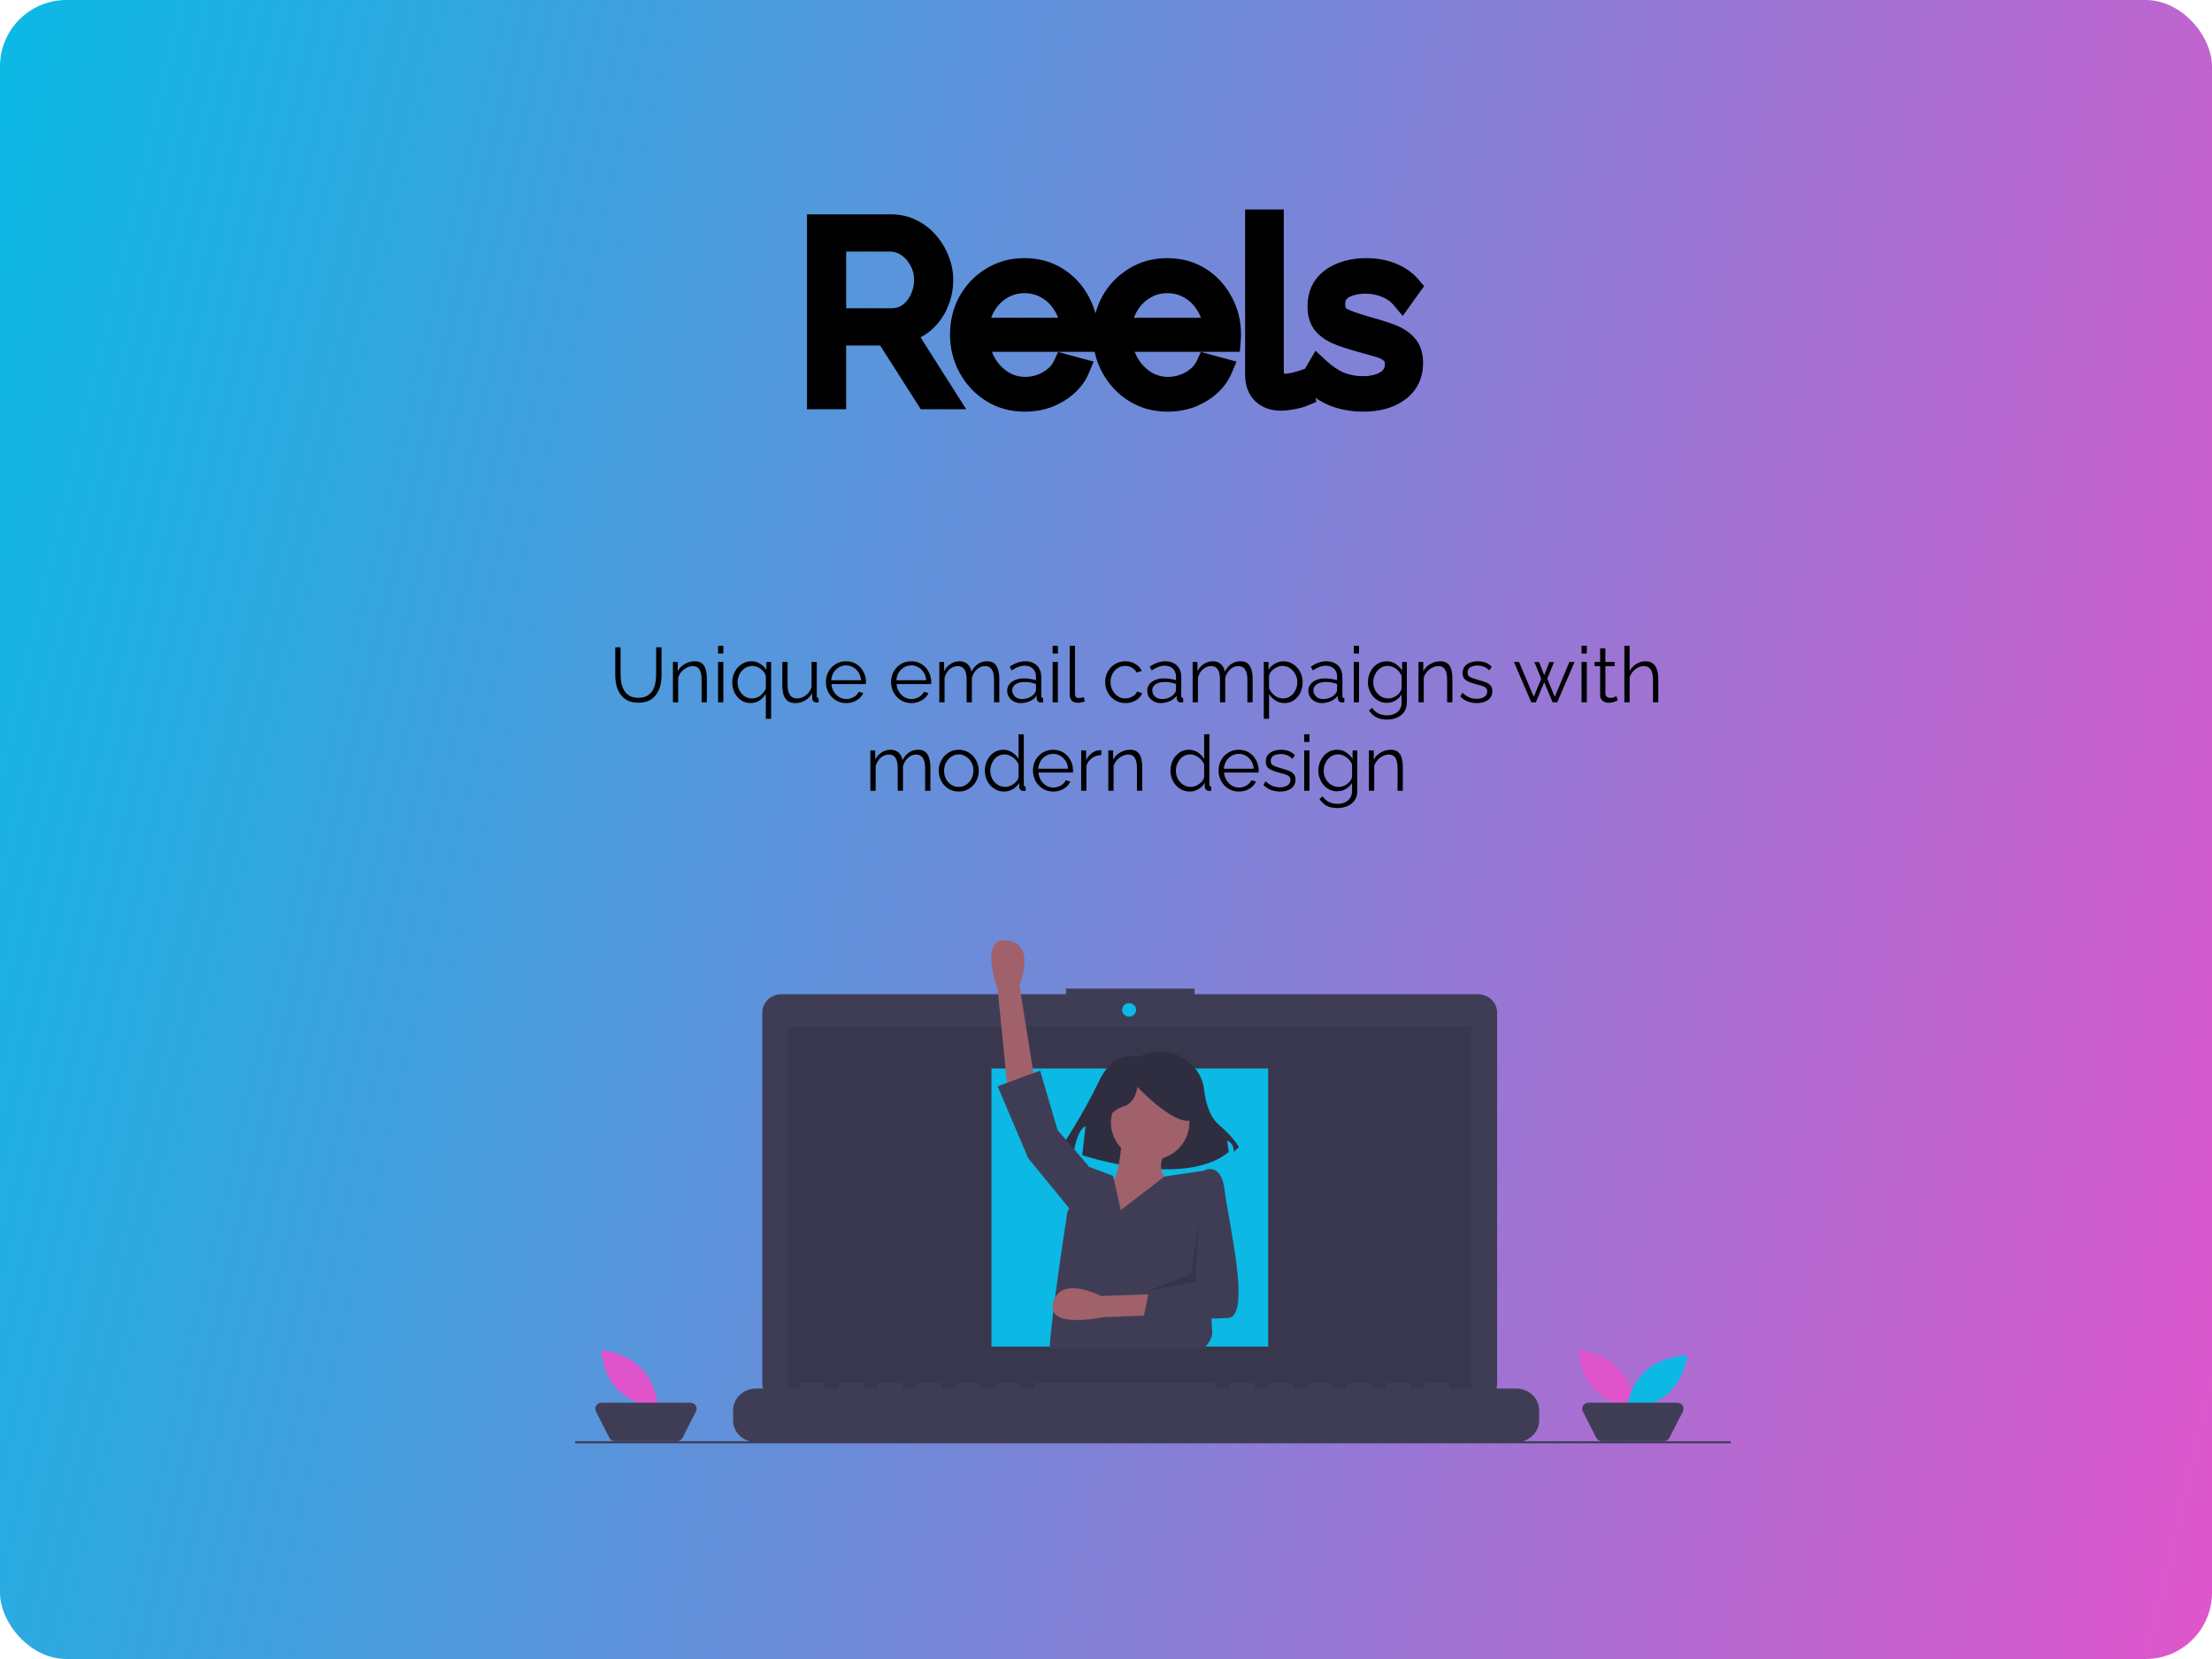 <svg width="400" height="300" viewBox="0 0 400 300" fill="none" xmlns="http://www.w3.org/2000/svg">
<rect width="400" height="300" rx="12" fill="url(#paint0_linear)"/>
<path d="M147.934 72V40.76H161.134C162.483 40.76 163.715 41.039 164.83 41.596C165.974 42.153 166.956 42.916 167.778 43.884C168.599 44.823 169.23 45.879 169.67 47.052C170.139 48.196 170.374 49.369 170.374 50.572C170.374 52.097 170.08 53.52 169.494 54.84C168.936 56.16 168.13 57.275 167.074 58.184C166.018 59.093 164.8 59.68 163.422 59.944L171.078 72H167.602L160.254 60.472H151.014V72H147.934ZM151.014 57.744H161.222C162.454 57.744 163.524 57.407 164.434 56.732C165.343 56.028 166.047 55.133 166.546 54.048C167.044 52.963 167.294 51.804 167.294 50.572C167.294 49.311 167 48.152 166.414 47.096C165.856 46.011 165.094 45.145 164.126 44.5C163.158 43.825 162.102 43.488 160.958 43.488H151.014V57.744ZM185.276 72.44C183.076 72.44 181.111 71.897 179.38 70.812C177.65 69.727 176.286 68.275 175.288 66.456C174.291 64.637 173.792 62.643 173.792 60.472C173.792 58.331 174.276 56.365 175.244 54.576C176.242 52.787 177.606 51.364 179.336 50.308C181.067 49.223 183.032 48.68 185.232 48.68C187.491 48.68 189.471 49.223 191.172 50.308C192.874 51.393 194.194 52.831 195.132 54.62C196.1 56.38 196.584 58.316 196.584 60.428C196.584 60.897 196.57 61.293 196.54 61.616H176.916C177.063 63.259 177.532 64.725 178.324 66.016C179.116 67.277 180.128 68.289 181.36 69.052C182.592 69.785 183.942 70.152 185.408 70.152C186.904 70.152 188.312 69.771 189.632 69.008C190.952 68.245 191.891 67.248 192.448 66.016L195.044 66.72C194.575 67.835 193.842 68.832 192.844 69.712C191.876 70.563 190.747 71.237 189.456 71.736C188.166 72.205 186.772 72.44 185.276 72.44ZM176.828 59.46H193.768C193.651 57.817 193.196 56.365 192.404 55.104C191.612 53.813 190.6 52.816 189.368 52.112C188.136 51.379 186.772 51.012 185.276 51.012C183.78 51.012 182.416 51.379 181.184 52.112C179.952 52.816 178.94 53.813 178.148 55.104C177.386 56.365 176.946 57.817 176.828 59.46ZM211.1 72.44C208.9 72.44 206.935 71.897 205.204 70.812C203.474 69.727 202.11 68.275 201.112 66.456C200.115 64.637 199.616 62.643 199.616 60.472C199.616 58.331 200.1 56.365 201.068 54.576C202.066 52.787 203.43 51.364 205.16 50.308C206.891 49.223 208.856 48.68 211.056 48.68C213.315 48.68 215.295 49.223 216.996 50.308C218.698 51.393 220.018 52.831 220.956 54.62C221.924 56.38 222.408 58.316 222.408 60.428C222.408 60.897 222.394 61.293 222.364 61.616H202.74C202.887 63.259 203.356 64.725 204.148 66.016C204.94 67.277 205.952 68.289 207.184 69.052C208.416 69.785 209.766 70.152 211.232 70.152C212.728 70.152 214.136 69.771 215.456 69.008C216.776 68.245 217.715 67.248 218.272 66.016L220.868 66.72C220.399 67.835 219.666 68.832 218.668 69.712C217.7 70.563 216.571 71.237 215.28 71.736C213.99 72.205 212.596 72.44 211.1 72.44ZM202.652 59.46H219.592C219.475 57.817 219.02 56.365 218.228 55.104C217.436 53.813 216.424 52.816 215.192 52.112C213.96 51.379 212.596 51.012 211.1 51.012C209.604 51.012 208.24 51.379 207.008 52.112C205.776 52.816 204.764 53.813 203.972 55.104C203.21 56.365 202.77 57.817 202.652 59.46ZM227.157 39.88H230.149V66.808C230.149 67.952 230.339 68.7 230.721 69.052C231.131 69.404 231.645 69.58 232.261 69.58C232.789 69.58 233.317 69.521 233.845 69.404C234.402 69.287 234.857 69.169 235.209 69.052L235.737 71.472C235.179 71.707 234.49 71.897 233.669 72.044C232.877 72.191 232.187 72.264 231.601 72.264C230.251 72.264 229.166 71.868 228.345 71.076C227.553 70.284 227.157 69.199 227.157 67.82V39.88ZM246.537 72.44C244.66 72.44 242.914 72.132 241.301 71.516C239.717 70.871 238.324 69.932 237.121 68.7L238.353 66.588C239.644 67.791 240.934 68.671 242.225 69.228C243.545 69.756 244.938 70.02 246.405 70.02C248.165 70.02 249.602 69.668 250.717 68.964C251.861 68.231 252.433 67.189 252.433 65.84C252.433 64.931 252.154 64.241 251.597 63.772C251.069 63.273 250.292 62.877 249.265 62.584C248.268 62.291 247.065 61.953 245.657 61.572C244.073 61.132 242.738 60.677 241.653 60.208C240.597 59.709 239.79 59.093 239.233 58.36C238.705 57.597 238.441 56.615 238.441 55.412C238.441 53.945 238.808 52.713 239.541 51.716C240.304 50.719 241.33 49.971 242.621 49.472C243.941 48.944 245.408 48.68 247.021 48.68C248.781 48.68 250.336 48.959 251.685 49.516C253.034 50.073 254.134 50.851 254.985 51.848L253.533 53.872C252.741 52.933 251.758 52.244 250.585 51.804C249.441 51.335 248.194 51.1 246.845 51.1C245.906 51.1 245.012 51.232 244.161 51.496C243.31 51.731 242.606 52.141 242.049 52.728C241.521 53.285 241.257 54.063 241.257 55.06C241.257 56.292 241.712 57.143 242.621 57.612C243.53 58.081 244.909 58.58 246.757 59.108C248.488 59.577 249.998 60.047 251.289 60.516C252.58 60.985 253.577 61.616 254.281 62.408C254.985 63.171 255.337 64.241 255.337 65.62C255.337 67.761 254.53 69.433 252.917 70.636C251.304 71.839 249.177 72.44 246.537 72.44Z" fill="black"/>
<path d="M147.934 72H145.934V74H147.934V72ZM147.934 40.76V38.76H145.934V40.76H147.934ZM164.83 41.596L163.935 43.385L163.944 43.389L163.954 43.394L164.83 41.596ZM167.778 43.884L166.253 45.178L166.262 45.19L166.272 45.201L167.778 43.884ZM169.67 47.052L167.797 47.754L167.808 47.783L167.819 47.811L169.67 47.052ZM169.494 54.84L167.666 54.028L167.658 54.045L167.651 54.062L169.494 54.84ZM167.074 58.184L168.379 59.7L168.379 59.7L167.074 58.184ZM163.422 59.944L163.045 57.98L160.156 58.533L161.733 61.016L163.422 59.944ZM171.078 72V74H174.717L172.766 70.928L171.078 72ZM167.602 72L165.915 73.075L166.505 74H167.602V72ZM160.254 60.472L161.94 59.397L161.351 58.472H160.254V60.472ZM151.014 60.472V58.472H149.014V60.472H151.014ZM151.014 72V74H153.014V72H151.014ZM151.014 57.744H149.014V59.744H151.014V57.744ZM164.434 56.732L165.625 58.338L165.642 58.326L165.658 58.313L164.434 56.732ZM166.546 54.048L164.728 53.213L164.728 53.213L166.546 54.048ZM166.414 47.096L164.634 48.01L164.649 48.039L164.665 48.067L166.414 47.096ZM164.126 44.5L162.982 46.141L162.999 46.153L163.016 46.164L164.126 44.5ZM151.014 43.488V41.488H149.014V43.488H151.014ZM149.934 72V40.76H145.934V72H149.934ZM147.934 42.76H161.134V38.76H147.934V42.76ZM161.134 42.76C162.199 42.76 163.121 42.978 163.935 43.385L165.724 39.807C164.309 39.1 162.767 38.76 161.134 38.76V42.76ZM163.954 43.394C164.849 43.83 165.611 44.422 166.253 45.178L169.303 42.59C168.302 41.41 167.098 40.476 165.706 39.798L163.954 43.394ZM166.272 45.201C166.935 45.958 167.441 46.805 167.797 47.754L171.542 46.35C171.018 44.952 170.263 43.688 169.283 42.567L166.272 45.201ZM167.819 47.811C168.193 48.721 168.374 49.637 168.374 50.572H172.374C172.374 49.102 172.085 47.671 171.52 46.293L167.819 47.811ZM168.374 50.572C168.374 51.834 168.133 52.978 167.666 54.028L171.321 55.652C172.028 54.062 172.374 52.361 172.374 50.572H168.374ZM167.651 54.062C167.21 55.106 166.584 55.966 165.769 56.669L168.379 59.7C169.675 58.583 170.662 57.214 171.336 55.618L167.651 54.062ZM165.769 56.669C164.98 57.348 164.083 57.781 163.045 57.98L163.798 61.908C165.517 61.579 167.056 60.839 168.379 59.7L165.769 56.669ZM161.733 61.016L169.389 73.072L172.766 70.928L165.11 58.872L161.733 61.016ZM171.078 70H167.602V74H171.078V70ZM169.288 70.925L161.94 59.397L158.567 61.547L165.915 73.075L169.288 70.925ZM160.254 58.472H151.014V62.472H160.254V58.472ZM149.014 60.472V72H153.014V60.472H149.014ZM151.014 70H147.934V74H151.014V70ZM151.014 59.744H161.222V55.744H151.014V59.744ZM161.222 59.744C162.843 59.744 164.34 59.291 165.625 58.338L163.242 55.126C162.708 55.522 162.064 55.744 161.222 55.744V59.744ZM165.658 58.313C166.832 57.404 167.735 56.25 168.363 54.883L164.728 53.213C164.359 54.017 163.854 54.652 163.209 55.151L165.658 58.313ZM168.363 54.883C168.986 53.527 169.294 52.083 169.294 50.572H165.294C165.294 51.525 165.103 52.398 164.728 53.213L168.363 54.883ZM169.294 50.572C169.294 48.986 168.921 47.491 168.162 46.125L164.665 48.067C165.079 48.813 165.294 49.635 165.294 50.572H169.294ZM168.193 46.182C167.488 44.809 166.501 43.68 165.235 42.836L163.016 46.164C163.687 46.611 164.225 47.212 164.634 48.01L168.193 46.182ZM165.269 42.859C163.977 41.959 162.524 41.488 160.958 41.488V45.488C161.679 45.488 162.338 45.692 162.982 46.141L165.269 42.859ZM160.958 41.488H151.014V45.488H160.958V41.488ZM149.014 43.488V57.744H153.014V43.488H149.014ZM179.38 70.812L178.318 72.506L179.38 70.812ZM175.288 66.456L173.535 67.418L175.288 66.456ZM175.244 54.576L173.497 53.602L173.491 53.613L173.485 53.624L175.244 54.576ZM179.336 50.308L180.378 52.015L180.388 52.009L180.399 52.002L179.336 50.308ZM195.132 54.62L193.361 55.549L193.37 55.567L193.38 55.584L195.132 54.62ZM196.54 61.616V63.616H198.367L198.532 61.797L196.54 61.616ZM176.916 61.616V59.616H174.73L174.924 61.794L176.916 61.616ZM178.324 66.016L176.62 67.062L176.625 67.071L176.63 67.079L178.324 66.016ZM181.36 69.052L180.307 70.752L180.322 70.762L180.337 70.771L181.36 69.052ZM189.632 69.008L188.632 67.276L189.632 69.008ZM192.448 66.016L192.972 64.086L191.328 63.64L190.626 65.192L192.448 66.016ZM195.044 66.72L196.887 67.496L197.775 65.388L195.568 64.79L195.044 66.72ZM192.844 69.712L194.164 71.214L194.167 71.212L192.844 69.712ZM189.456 71.736L190.14 73.616L190.158 73.609L190.177 73.602L189.456 71.736ZM176.828 59.46L174.833 59.318L174.68 61.46H176.828V59.46ZM193.768 59.46V61.46H195.916L195.763 59.318L193.768 59.46ZM192.404 55.104L190.7 56.15L190.705 56.159L190.71 56.167L192.404 55.104ZM189.368 52.112L188.345 53.831L188.36 53.84L188.376 53.849L189.368 52.112ZM181.184 52.112L182.176 53.849L182.192 53.84L182.207 53.831L181.184 52.112ZM178.148 55.104L176.443 54.058L176.437 54.069L178.148 55.104ZM185.276 70.44C183.422 70.44 181.83 69.988 180.443 69.118L178.318 72.506C180.391 73.807 182.73 74.44 185.276 74.44V70.44ZM180.443 69.118C179.006 68.216 177.878 67.019 177.042 65.494L173.535 67.418C174.693 69.531 176.293 71.237 178.318 72.506L180.443 69.118ZM177.042 65.494C176.214 63.984 175.792 62.323 175.792 60.472H171.792C171.792 62.963 172.368 65.29 173.535 67.418L177.042 65.494ZM175.792 60.472C175.792 58.645 176.202 57.009 177.003 55.528L173.485 53.624C172.351 55.721 171.792 58.016 171.792 60.472H175.792ZM176.991 55.55C177.822 54.058 178.945 52.89 180.378 52.015L178.294 48.601C176.266 49.838 174.661 51.515 173.497 53.602L176.991 55.55ZM180.399 52.002C181.786 51.132 183.378 50.68 185.232 50.68V46.68C182.686 46.68 180.347 47.313 178.274 48.614L180.399 52.002ZM185.232 50.68C187.157 50.68 188.754 51.138 190.097 51.994L192.248 48.622C190.188 47.308 187.825 46.68 185.232 46.68V50.68ZM190.097 51.994C191.504 52.892 192.584 54.068 193.361 55.549L196.903 53.691C195.803 51.593 194.243 49.895 192.248 48.622L190.097 51.994ZM193.38 55.584C194.177 57.033 194.584 58.635 194.584 60.428H198.584C198.584 57.997 198.023 55.727 196.885 53.656L193.38 55.584ZM194.584 60.428C194.584 60.861 194.57 61.193 194.548 61.435L198.532 61.797C198.569 61.394 198.584 60.934 198.584 60.428H194.584ZM196.54 59.616H176.916V63.616H196.54V59.616ZM174.924 61.794C175.096 63.716 175.652 65.485 176.62 67.062L180.029 64.97C179.412 63.965 179.03 62.801 178.908 61.438L174.924 61.794ZM176.63 67.079C177.58 68.592 178.809 69.825 180.307 70.752L182.413 67.352C181.448 66.754 180.652 65.963 180.018 64.953L176.63 67.079ZM180.337 70.771C181.886 71.692 183.59 72.152 185.408 72.152V68.152C184.293 68.152 183.298 67.878 182.383 67.333L180.337 70.771ZM185.408 72.152C187.262 72.152 189.015 71.675 190.633 70.74L188.632 67.276C187.61 67.867 186.546 68.152 185.408 68.152V72.152ZM190.633 70.74C192.267 69.796 193.519 68.501 194.27 66.84L190.626 65.192C190.262 65.995 189.638 66.695 188.632 67.276L190.633 70.74ZM191.925 67.946L194.521 68.65L195.568 64.79L192.972 64.086L191.925 67.946ZM193.201 65.944C192.86 66.755 192.316 67.511 191.521 68.212L194.167 71.212C195.368 70.153 196.29 68.915 196.887 67.496L193.201 65.944ZM191.524 68.21C190.745 68.894 189.823 69.45 188.735 69.87L190.177 73.602C191.671 73.024 193.007 72.231 194.164 71.214L191.524 68.21ZM188.773 69.856C187.72 70.239 186.56 70.44 185.276 70.44V74.44C186.984 74.44 188.611 74.171 190.14 73.616L188.773 69.856ZM176.828 61.46H193.768V57.46H176.828V61.46ZM195.763 59.318C195.625 57.383 195.082 55.608 194.098 54.041L190.71 56.167C191.31 57.123 191.677 58.252 191.773 59.602L195.763 59.318ZM194.109 54.058C193.153 52.501 191.904 51.257 190.36 50.376L188.376 53.849C189.297 54.375 190.071 55.126 190.7 56.15L194.109 54.058ZM190.391 50.393C188.836 49.468 187.116 49.012 185.276 49.012V53.012C186.428 53.012 187.436 53.29 188.345 53.831L190.391 50.393ZM185.276 49.012C183.436 49.012 181.716 49.468 180.161 50.393L182.207 53.831C183.116 53.29 184.124 53.012 185.276 53.012V49.012ZM180.192 50.376C178.649 51.257 177.399 52.501 176.444 54.058L179.853 56.15C180.481 55.126 181.256 54.375 182.176 53.849L180.192 50.376ZM176.437 54.069C175.492 55.632 174.97 57.397 174.833 59.318L178.823 59.602C178.921 58.238 179.279 57.099 179.86 56.139L176.437 54.069ZM205.204 70.812L204.142 72.506L205.204 70.812ZM201.112 66.456L199.359 67.418L201.112 66.456ZM201.068 54.576L199.321 53.602L199.315 53.613L199.309 53.624L201.068 54.576ZM205.16 50.308L206.202 52.015L206.213 52.009L206.223 52.002L205.16 50.308ZM220.956 54.62L219.185 55.549L219.194 55.567L219.204 55.584L220.956 54.62ZM222.364 61.616V63.616H224.191L224.356 61.797L222.364 61.616ZM202.74 61.616V59.616H200.554L200.748 61.794L202.74 61.616ZM204.148 66.016L202.444 67.062L202.449 67.071L202.455 67.079L204.148 66.016ZM207.184 69.052L206.132 70.752L206.146 70.762L206.161 70.771L207.184 69.052ZM215.456 69.008L214.456 67.276L215.456 69.008ZM218.272 66.016L218.796 64.086L217.152 63.64L216.45 65.192L218.272 66.016ZM220.868 66.72L222.712 67.496L223.599 65.388L221.392 64.79L220.868 66.72ZM218.668 69.712L219.989 71.214L219.992 71.212L218.668 69.712ZM215.28 71.736L215.964 73.616L215.983 73.609L216.001 73.602L215.28 71.736ZM202.652 59.46L200.657 59.318L200.504 61.46H202.652V59.46ZM219.592 59.46V61.46H221.74L221.587 59.318L219.592 59.46ZM218.228 55.104L216.524 56.15L216.529 56.159L216.535 56.167L218.228 55.104ZM215.192 52.112L214.169 53.831L214.185 53.84L214.2 53.849L215.192 52.112ZM207.008 52.112L208.001 53.849L208.016 53.84L208.031 53.831L207.008 52.112ZM203.972 55.104L202.268 54.058L202.261 54.069L203.972 55.104ZM211.1 70.44C209.246 70.44 207.655 69.988 206.267 69.118L204.142 72.506C206.215 73.807 208.555 74.44 211.1 74.44V70.44ZM206.267 69.118C204.83 68.216 203.702 67.019 202.866 65.494L199.359 67.418C200.518 69.531 202.117 71.237 204.142 72.506L206.267 69.118ZM202.866 65.494C202.038 63.984 201.616 62.323 201.616 60.472H197.616C197.616 62.963 198.192 65.29 199.359 67.418L202.866 65.494ZM201.616 60.472C201.616 58.645 202.026 57.009 202.827 55.528L199.309 53.624C198.175 55.721 197.616 58.016 197.616 60.472H201.616ZM202.815 55.55C203.647 54.058 204.769 52.89 206.202 52.015L204.119 48.601C202.09 49.838 200.485 51.515 199.321 53.602L202.815 55.55ZM206.223 52.002C207.611 51.132 209.202 50.68 211.056 50.68V46.68C208.511 46.68 206.171 47.313 204.098 48.614L206.223 52.002ZM211.056 50.68C212.981 50.68 214.578 51.138 215.921 51.994L218.072 48.622C216.012 47.308 213.649 46.68 211.056 46.68V50.68ZM215.921 51.994C217.328 52.892 218.408 54.068 219.185 55.549L222.727 53.691C221.627 51.593 220.068 49.895 218.072 48.622L215.921 51.994ZM219.204 55.584C220.001 57.033 220.408 58.635 220.408 60.428H224.408C224.408 57.997 223.848 55.727 222.709 53.656L219.204 55.584ZM220.408 60.428C220.408 60.861 220.395 61.193 220.373 61.435L224.356 61.797C224.393 61.394 224.408 60.934 224.408 60.428H220.408ZM222.364 59.616H202.74V63.616H222.364V59.616ZM200.748 61.794C200.92 63.716 201.476 65.485 202.444 67.062L205.853 64.97C205.237 63.965 204.854 62.801 204.732 61.438L200.748 61.794ZM202.455 67.079C203.404 68.592 204.633 69.825 206.132 70.752L208.237 67.352C207.272 66.754 206.477 65.963 205.842 64.953L202.455 67.079ZM206.161 70.771C207.71 71.692 209.414 72.152 211.232 72.152V68.152C210.117 68.152 209.123 67.878 208.207 67.333L206.161 70.771ZM211.232 72.152C213.087 72.152 214.839 71.675 216.457 70.74L214.456 67.276C213.434 67.867 212.37 68.152 211.232 68.152V72.152ZM216.457 70.74C218.091 69.796 219.343 68.501 220.095 66.84L216.45 65.192C216.087 65.995 215.462 66.695 214.456 67.276L216.457 70.74ZM217.749 67.946L220.345 68.65L221.392 64.79L218.796 64.086L217.749 67.946ZM219.025 65.944C218.684 66.755 218.14 67.511 217.345 68.212L219.992 71.212C221.192 70.153 222.114 68.915 222.712 67.496L219.025 65.944ZM217.348 68.21C216.57 68.894 215.647 69.45 214.56 69.87L216.001 73.602C217.495 73.024 218.831 72.231 219.989 71.214L217.348 68.21ZM214.597 69.856C213.544 70.239 212.384 70.44 211.1 70.44V74.44C212.809 74.44 214.435 74.171 215.964 73.616L214.597 69.856ZM202.652 61.46H219.592V57.46H202.652V61.46ZM221.587 59.318C221.449 57.383 220.906 55.608 219.922 54.041L216.535 56.167C217.134 57.123 217.501 58.252 217.597 59.602L221.587 59.318ZM219.933 54.058C218.978 52.501 217.728 51.257 216.185 50.376L214.2 53.849C215.121 54.375 215.895 55.126 216.524 56.15L219.933 54.058ZM216.215 50.393C214.66 49.468 212.94 49.012 211.1 49.012V53.012C212.253 53.012 213.261 53.29 214.169 53.831L216.215 50.393ZM211.1 49.012C209.261 49.012 207.541 49.468 205.985 50.393L208.031 53.831C208.94 53.29 209.948 53.012 211.1 53.012V49.012ZM206.016 50.376C204.473 51.257 203.223 52.501 202.268 54.058L205.677 56.15C206.306 55.126 207.08 54.375 208.001 53.849L206.016 50.376ZM202.261 54.069C201.316 55.632 200.795 57.397 200.657 59.318L204.647 59.602C204.745 58.238 205.103 57.099 205.684 56.139L202.261 54.069ZM227.157 39.88V37.88H225.157V39.88H227.157ZM230.149 39.88H232.149V37.88H230.149V39.88ZM230.721 69.052L229.364 70.522L229.391 70.547L229.419 70.57L230.721 69.052ZM233.845 69.404L233.433 67.447L233.422 67.449L233.411 67.452L233.845 69.404ZM235.209 69.052L237.163 68.626L236.688 66.451L234.576 67.155L235.209 69.052ZM235.737 71.472L236.513 73.315L238.045 72.67L237.691 71.046L235.737 71.472ZM233.669 72.044L233.317 70.075L233.304 70.077L233.669 72.044ZM228.345 71.076L226.93 72.49L226.943 72.503L226.956 72.516L228.345 71.076ZM227.157 41.88H230.149V37.88H227.157V41.88ZM228.149 39.88V66.808H232.149V39.88H228.149ZM228.149 66.808C228.149 67.475 228.202 68.128 228.354 68.721C228.501 69.298 228.783 69.985 229.364 70.522L232.077 67.582C232.277 67.767 232.273 67.904 232.23 67.733C232.19 67.578 232.149 67.285 232.149 66.808H228.149ZM229.419 70.57C230.242 71.276 231.238 71.58 232.261 71.58V67.58C232.144 67.58 232.084 67.564 232.062 67.556C232.044 67.55 232.035 67.544 232.022 67.534L229.419 70.57ZM232.261 71.58C232.938 71.58 233.612 71.505 234.278 71.356L233.411 67.452C233.022 67.538 232.639 67.58 232.261 67.58V71.58ZM234.257 71.361C234.854 71.235 235.389 71.1 235.841 70.949L234.576 67.155C234.324 67.239 233.95 67.338 233.433 67.447L234.257 71.361ZM233.255 69.478L233.783 71.898L237.691 71.046L237.163 68.626L233.255 69.478ZM234.96 69.629C234.58 69.789 234.043 69.945 233.317 70.075L234.02 74.013C234.937 73.849 235.779 73.624 236.513 73.315L234.96 69.629ZM233.304 70.077C232.592 70.209 232.03 70.264 231.601 70.264V74.264C232.345 74.264 233.162 74.172 234.033 74.011L233.304 70.077ZM231.601 70.264C230.668 70.264 230.115 70.004 229.733 69.636L226.956 72.516C228.217 73.732 229.835 74.264 231.601 74.264V70.264ZM229.759 69.662C229.425 69.328 229.157 68.798 229.157 67.82H225.157C225.157 69.599 225.68 71.24 226.93 72.49L229.759 69.662ZM229.157 67.82V39.88H225.157V67.82H229.157ZM241.301 71.516L240.546 73.368L240.567 73.376L240.587 73.384L241.301 71.516ZM237.121 68.7L235.393 67.692L234.626 69.007L235.69 70.097L237.121 68.7ZM238.353 66.588L239.716 65.125L237.886 63.419L236.625 65.58L238.353 66.588ZM242.225 69.228L241.432 71.064L241.457 71.075L241.482 71.085L242.225 69.228ZM250.717 68.964L251.785 70.655L251.796 70.648L250.717 68.964ZM251.597 63.772L250.224 65.226L250.265 65.265L250.309 65.302L251.597 63.772ZM249.265 62.584L248.701 64.503L248.708 64.505L248.715 64.507L249.265 62.584ZM245.657 61.572L245.122 63.499L245.134 63.502L245.657 61.572ZM241.653 60.208L240.799 62.017L240.829 62.031L240.859 62.044L241.653 60.208ZM239.233 58.36L237.589 59.498L237.614 59.535L237.641 59.57L239.233 58.36ZM239.541 51.716L237.952 50.501L237.941 50.516L237.93 50.531L239.541 51.716ZM242.621 49.472L243.342 51.338L243.353 51.333L243.364 51.329L242.621 49.472ZM251.685 49.516L252.448 47.667L252.448 47.667L251.685 49.516ZM254.985 51.848L256.61 53.014L257.523 51.742L256.507 50.55L254.985 51.848ZM253.533 53.872L252.004 55.162L253.661 57.125L255.158 55.038L253.533 53.872ZM250.585 51.804L249.826 53.654L249.854 53.666L249.883 53.677L250.585 51.804ZM244.161 51.496L244.693 53.424L244.723 53.416L244.754 53.406L244.161 51.496ZM242.049 52.728L240.599 51.35L240.597 51.352L242.049 52.728ZM246.757 59.108L246.207 61.031L246.22 61.035L246.233 61.038L246.757 59.108ZM251.289 60.516L250.605 62.396L250.605 62.396L251.289 60.516ZM254.281 62.408L252.786 63.737L252.799 63.751L252.811 63.765L254.281 62.408ZM252.917 70.636L254.112 72.24L254.112 72.24L252.917 70.636ZM246.537 70.44C244.882 70.44 243.381 70.169 242.014 69.648L240.587 73.384C242.448 74.095 244.437 74.44 246.537 74.44V70.44ZM242.055 69.664C240.728 69.123 239.564 68.34 238.552 67.303L235.69 70.097C237.083 71.524 238.706 72.618 240.546 73.368L242.055 69.664ZM238.848 69.708L240.08 67.596L236.625 65.58L235.393 67.692L238.848 69.708ZM236.989 68.051C238.407 69.372 239.885 70.396 241.432 71.064L243.018 67.392C241.983 66.945 240.88 66.21 239.716 65.125L236.989 68.051ZM241.482 71.085C243.046 71.71 244.692 72.02 246.405 72.02V68.02C245.184 68.02 244.044 67.802 242.968 67.371L241.482 71.085ZM246.405 72.02C248.42 72.02 250.26 71.618 251.785 70.655L249.649 67.273C248.944 67.718 247.91 68.02 246.405 68.02V72.02ZM251.796 70.648C253.509 69.55 254.433 67.877 254.433 65.84H250.433C250.433 66.502 250.213 66.912 249.638 67.28L251.796 70.648ZM254.433 65.84C254.433 64.5 254.003 63.183 252.885 62.242L250.309 65.302C250.333 65.322 250.35 65.342 250.37 65.391C250.394 65.45 250.433 65.587 250.433 65.84H254.433ZM252.97 62.318C252.125 61.52 251.015 61.004 249.814 60.661L248.715 64.507C249.568 64.751 250.012 65.027 250.224 65.226L252.97 62.318ZM249.829 60.665C248.814 60.367 247.597 60.025 246.18 59.642L245.134 63.502C246.533 63.881 247.721 64.215 248.701 64.503L249.829 60.665ZM246.192 59.645C244.665 59.221 243.423 58.794 242.447 58.372L240.859 62.044C242.054 62.56 243.481 63.043 245.122 63.499L246.192 59.645ZM242.507 58.4C241.666 58.002 241.143 57.568 240.825 57.15L237.641 59.57C238.437 60.619 239.528 61.416 240.799 62.017L242.507 58.4ZM240.877 57.222C240.641 56.88 240.441 56.328 240.441 55.412H236.441C236.441 56.902 236.769 58.315 237.589 59.498L240.877 57.222ZM240.441 55.412C240.441 54.291 240.716 53.495 241.152 52.901L237.93 50.531C236.9 51.932 236.441 53.6 236.441 55.412H240.441ZM241.13 52.931C241.646 52.256 242.359 51.717 243.342 51.338L241.9 47.606C240.302 48.224 238.961 49.182 237.952 50.501L241.13 52.931ZM243.364 51.329C244.418 50.907 245.628 50.68 247.021 50.68V46.68C245.187 46.68 243.464 46.981 241.878 47.615L243.364 51.329ZM247.021 50.68C248.572 50.68 249.858 50.925 250.921 51.364L252.448 47.667C250.813 46.992 248.99 46.68 247.021 46.68V50.68ZM250.921 51.364C252.012 51.815 252.841 52.416 253.463 53.146L256.507 50.55C255.428 49.285 254.057 48.332 252.448 47.667L250.921 51.364ZM253.36 50.682L251.908 52.706L255.158 55.038L256.61 53.014L253.36 50.682ZM255.061 52.582C254.044 51.376 252.774 50.489 251.287 49.931L249.883 53.677C250.742 53.999 251.438 54.49 252.004 55.162L255.061 52.582ZM251.344 49.954C249.938 49.377 248.431 49.1 246.845 49.1V53.1C247.958 53.1 248.944 53.292 249.826 53.654L251.344 49.954ZM246.845 49.1C245.716 49.1 244.621 49.259 243.568 49.586L244.754 53.406C245.402 53.205 246.096 53.1 246.845 53.1V49.1ZM243.629 49.568C242.461 49.89 241.429 50.477 240.599 51.35L243.499 54.105C243.783 53.806 244.16 53.571 244.693 53.424L243.629 49.568ZM240.597 51.352C239.621 52.382 239.257 53.709 239.257 55.06H243.257C243.257 54.416 243.42 54.188 243.501 54.103L240.597 51.352ZM239.257 55.06C239.257 56.856 239.98 58.5 241.704 59.389L243.538 55.835C243.421 55.774 243.386 55.725 243.362 55.679C243.327 55.613 243.257 55.436 243.257 55.06H239.257ZM241.704 59.389C242.792 59.951 244.322 60.492 246.207 61.031L247.306 57.185C245.495 56.668 244.269 56.212 243.538 55.835L241.704 59.389ZM246.233 61.038C247.925 61.497 249.38 61.95 250.605 62.396L251.972 58.636C250.616 58.143 249.05 57.658 247.28 57.178L246.233 61.038ZM250.605 62.396C251.674 62.784 252.358 63.255 252.786 63.737L255.776 61.079C254.795 59.977 253.485 59.187 251.972 58.636L250.605 62.396ZM252.811 63.765C253.075 64.05 253.337 64.575 253.337 65.62H257.337C257.337 63.907 256.895 62.291 255.75 61.051L252.811 63.765ZM253.337 65.62C253.337 67.177 252.792 68.235 251.722 69.032L254.112 72.24C256.269 70.632 257.337 68.346 257.337 65.62H253.337ZM251.722 69.032C250.548 69.908 248.88 70.44 246.537 70.44V74.44C249.474 74.44 252.06 73.77 254.112 72.24L251.722 69.032Z" fill="black"/>
<path d="M267.259 179.785H216.01V178.775H192.771V179.785H141.311C140.855 179.785 140.405 179.87 139.984 180.037C139.564 180.204 139.181 180.448 138.859 180.756C138.538 181.063 138.282 181.429 138.108 181.831C137.934 182.233 137.844 182.664 137.844 183.1V250.204C137.844 251.083 138.209 251.926 138.859 252.548C139.51 253.17 140.391 253.519 141.311 253.519H267.259C268.178 253.519 269.06 253.17 269.71 252.548C270.36 251.926 270.726 251.083 270.726 250.204V183.1C270.726 182.664 270.636 182.233 270.462 181.831C270.287 181.429 270.032 181.063 269.71 180.756C269.388 180.448 269.006 180.204 268.586 180.037C268.165 179.87 267.714 179.785 267.259 179.785Z" fill="#3F3D56"/>
<path opacity="0.1" d="M266.078 185.643H142.492V252.307H266.078V185.643Z" fill="black"/>
<path d="M204.179 183.825C204.879 183.825 205.447 183.282 205.447 182.613C205.447 181.944 204.879 181.401 204.179 181.401C203.479 181.401 202.912 181.944 202.912 182.613C202.912 183.282 203.479 183.825 204.179 183.825Z" fill="#0CB9E4"/>
<path d="M274.196 251.095H262.134V250.264C262.134 250.242 262.13 250.221 262.121 250.201C262.113 250.181 262.1 250.163 262.084 250.147C262.068 250.132 262.049 250.12 262.028 250.112C262.007 250.103 261.985 250.099 261.962 250.099H257.827C257.804 250.099 257.782 250.103 257.761 250.112C257.74 250.12 257.721 250.132 257.705 250.147C257.689 250.163 257.676 250.181 257.668 250.201C257.659 250.221 257.655 250.242 257.655 250.264V251.095H255.07V250.264C255.07 250.242 255.066 250.221 255.057 250.201C255.048 250.181 255.036 250.163 255.02 250.147C255.004 250.132 254.985 250.12 254.964 250.112C254.943 250.103 254.92 250.099 254.898 250.099H250.762C250.74 250.099 250.717 250.103 250.697 250.112C250.676 250.12 250.657 250.132 250.641 250.147C250.625 250.163 250.612 250.181 250.603 250.201C250.595 250.221 250.59 250.242 250.59 250.264V251.095H248.006V250.264C248.006 250.242 248.001 250.221 247.992 250.201C247.984 250.181 247.971 250.163 247.955 250.147C247.939 250.132 247.92 250.12 247.899 250.112C247.878 250.103 247.856 250.099 247.833 250.099H243.698C243.675 250.099 243.653 250.103 243.632 250.112C243.611 250.12 243.592 250.132 243.576 250.147C243.56 250.163 243.548 250.181 243.539 250.201C243.53 250.221 243.526 250.242 243.526 250.264V251.095H240.941V250.264C240.941 250.242 240.937 250.221 240.928 250.201C240.919 250.181 240.907 250.163 240.891 250.147C240.875 250.132 240.856 250.12 240.835 250.112C240.814 250.103 240.792 250.099 240.769 250.099H236.634C236.611 250.099 236.589 250.103 236.568 250.112C236.547 250.12 236.528 250.132 236.512 250.147C236.496 250.163 236.483 250.181 236.474 250.201C236.466 250.221 236.461 250.242 236.461 250.264V251.095H233.877V250.264C233.877 250.242 233.872 250.221 233.864 250.201C233.855 250.181 233.842 250.163 233.826 250.147C233.81 250.132 233.791 250.12 233.77 250.112C233.75 250.103 233.727 250.099 233.704 250.099H229.569C229.547 250.099 229.524 250.103 229.503 250.112C229.482 250.12 229.463 250.132 229.447 250.147C229.431 250.163 229.419 250.181 229.41 250.201C229.401 250.221 229.397 250.242 229.397 250.264V251.095H226.812V250.264C226.812 250.242 226.808 250.221 226.799 250.201C226.791 250.181 226.778 250.163 226.762 250.147C226.746 250.132 226.727 250.12 226.706 250.112C226.685 250.103 226.663 250.099 226.64 250.099H222.505C222.482 250.099 222.46 250.103 222.439 250.112C222.418 250.12 222.399 250.132 222.383 250.147C222.367 250.163 222.354 250.181 222.346 250.201C222.337 250.221 222.332 250.242 222.333 250.264V251.095H219.748V250.264C219.748 250.242 219.743 250.221 219.735 250.201C219.726 250.181 219.713 250.163 219.697 250.147C219.681 250.132 219.662 250.12 219.642 250.112C219.621 250.103 219.598 250.099 219.576 250.099H187.183C187.16 250.099 187.138 250.103 187.117 250.112C187.096 250.12 187.077 250.132 187.061 250.147C187.045 250.163 187.032 250.181 187.024 250.201C187.015 250.221 187.01 250.242 187.01 250.264V251.095H184.426V250.264C184.426 250.242 184.421 250.221 184.413 250.201C184.404 250.181 184.391 250.163 184.375 250.147C184.359 250.132 184.34 250.12 184.32 250.112C184.299 250.103 184.276 250.099 184.254 250.099H180.118C180.096 250.099 180.073 250.103 180.052 250.112C180.031 250.12 180.012 250.132 179.996 250.147C179.98 250.163 179.968 250.181 179.959 250.201C179.95 250.221 179.946 250.242 179.946 250.264V251.095H177.361V250.264C177.361 250.242 177.357 250.221 177.348 250.201C177.34 250.181 177.327 250.163 177.311 250.147C177.295 250.132 177.276 250.12 177.255 250.112C177.234 250.103 177.212 250.099 177.189 250.099H173.054C173.031 250.099 173.009 250.103 172.988 250.112C172.967 250.12 172.948 250.132 172.932 250.147C172.916 250.163 172.903 250.181 172.895 250.201C172.886 250.221 172.882 250.242 172.882 250.264V251.095H170.297V250.264C170.297 250.242 170.293 250.221 170.284 250.201C170.275 250.181 170.263 250.163 170.247 250.147C170.231 250.132 170.212 250.12 170.191 250.112C170.17 250.103 170.147 250.099 170.125 250.099H165.989C165.967 250.099 165.944 250.103 165.924 250.112C165.903 250.12 165.884 250.132 165.868 250.147C165.852 250.163 165.839 250.181 165.83 250.201C165.822 250.221 165.817 250.242 165.817 250.264V251.095H163.233V250.264C163.233 250.242 163.228 250.221 163.22 250.201C163.211 250.181 163.198 250.163 163.182 250.147C163.166 250.132 163.147 250.12 163.126 250.112C163.105 250.103 163.083 250.099 163.06 250.099H158.925C158.902 250.099 158.88 250.103 158.859 250.112C158.838 250.12 158.819 250.132 158.803 250.147C158.787 250.163 158.775 250.181 158.766 250.201C158.757 250.221 158.753 250.242 158.753 250.264V251.095H156.168V250.264C156.168 250.242 156.164 250.221 156.155 250.201C156.146 250.181 156.134 250.163 156.118 250.147C156.102 250.132 156.083 250.12 156.062 250.112C156.041 250.103 156.019 250.099 155.996 250.099H151.861C151.838 250.099 151.816 250.103 151.795 250.112C151.774 250.12 151.755 250.132 151.739 250.147C151.723 250.163 151.71 250.181 151.701 250.201C151.693 250.221 151.688 250.242 151.688 250.264V251.095H149.104V250.264C149.104 250.242 149.099 250.221 149.091 250.201C149.082 250.181 149.069 250.163 149.053 250.147C149.037 250.132 149.018 250.12 148.997 250.112C148.977 250.103 148.954 250.099 148.932 250.099H144.796C144.774 250.099 144.751 250.103 144.73 250.112C144.709 250.12 144.69 250.132 144.674 250.147C144.658 250.163 144.646 250.181 144.637 250.201C144.628 250.221 144.624 250.242 144.624 250.264V251.095H136.698C135.601 251.095 134.549 251.511 133.774 252.253C132.998 252.995 132.563 254 132.563 255.049V256.837C132.563 257.886 132.998 258.892 133.774 259.633C134.549 260.375 135.601 260.791 136.698 260.791H274.196C275.292 260.791 276.344 260.375 277.12 259.633C277.895 258.892 278.331 257.886 278.331 256.837V255.049C278.331 254 277.895 252.995 277.12 252.253C276.344 251.511 275.292 251.095 274.196 251.095V251.095Z" fill="#3F3D56"/>
<path d="M229.323 193.21H179.289V243.503H229.323V193.21Z" fill="#0CB9E4"/>
<path d="M205.752 191.122C205.752 191.122 201.486 189.665 198.743 195.493C196 201.321 191.734 207.732 191.734 207.732L194.172 208.315C194.172 208.315 194.782 204.235 196.305 203.652L195.696 208.897C195.696 208.897 213.98 215.017 222.208 208.315L221.903 206.275C221.903 206.275 223.122 206.566 223.122 208.315L224.036 207.44C224.036 207.44 223.122 205.692 220.38 203.361C218.579 201.831 217.961 198.92 217.748 197.1C217.589 195.58 216.953 194.142 215.924 192.974C214.101 190.954 210.78 188.807 205.752 191.122Z" fill="#2F2E41"/>
<path d="M182.177 196.62L180.404 178.914C180.404 178.914 176.859 169.308 182.177 170.061C187.496 170.815 184.344 178.161 184.344 178.161L187.299 196.62H182.177Z" fill="#A0616A"/>
<path d="M207.982 209.806C211.899 209.806 215.074 206.77 215.074 203.025C215.074 199.28 211.899 196.244 207.982 196.244C204.066 196.244 200.891 199.28 200.891 203.025C200.891 206.77 204.066 209.806 207.982 209.806Z" fill="#A0616A"/>
<path d="M202.861 206.039C202.861 206.039 202.467 213.761 200.497 214.327C198.527 214.892 193.011 221.108 195.572 222.991C198.133 224.875 212.907 223.556 212.907 223.556L211.528 213.761C211.528 213.761 208.376 211.689 210.937 208.111L202.861 206.039Z" fill="#A0616A"/>
<path d="M217.648 243.879H189.794C189.895 242.175 190.147 239.767 190.47 237.121C190.568 236.319 190.673 235.492 190.781 234.657C191.736 227.302 193.011 219.225 193.011 219.225L193.346 218.484L196.754 210.937L196.789 210.95L201.284 212.632L201.444 213.355L202.663 218.848L210.552 212.758L217.831 211.669L218.323 211.596L219.21 219.601C219.21 219.601 219.17 221.391 219.129 223.939C219.082 226.868 219.031 230.801 219.035 234.171C219.036 235.782 219.05 237.264 219.084 238.447C219.111 239.443 219.153 240.229 219.21 240.698C219.342 241.766 218.641 242.875 217.648 243.879Z" fill="#3F3D56"/>
<path d="M196.951 211.878L196.754 210.748L191.239 204.344L188.087 193.607L180.404 196.432L185.92 209.429L193.799 219.036L196.951 211.878Z" fill="#3F3D56"/>
<path d="M198.666 203.836C198.666 203.836 201.104 200.631 203.237 200.048C205.37 199.465 205.675 196.551 205.675 196.551C205.675 196.551 211.16 202.379 214.512 202.67C217.864 202.962 214.817 195.677 214.817 195.677L208.722 194.22L202.932 194.803L198.361 197.717L198.666 203.836Z" fill="#2F2E41"/>
<path d="M218.292 237.475L199.446 238.19C199.446 238.19 189.061 240.463 190.45 235.496C191.839 230.529 199.112 234.361 199.112 234.361L218.628 233.659L218.292 237.475Z" fill="#A0616A"/>
<path d="M216.157 212.914L217.93 211.595C217.93 211.595 220.885 210.088 221.476 215.362C222.067 220.637 226.4 238.154 222.067 238.343C217.733 238.531 206.702 238.719 206.702 238.719L207.884 232.88L216.945 232.315L216.157 212.914Z" fill="#3F3D56"/>
<path opacity="0.15" d="M216.748 221.013L216.157 231.75L207.49 233.445L215.369 230.432L216.748 221.013Z" fill="black"/>
<path d="M313 260.623H104V261H313V260.623Z" fill="#3F3D56"/>
<path d="M292.702 247.464C295.534 250.369 295.68 254.64 295.68 254.64C295.68 254.64 291.235 254.2 288.404 251.294C285.572 248.389 285.425 244.118 285.425 244.118C285.425 244.118 289.87 244.558 292.702 247.464Z" fill="#E055CC"/>
<path d="M301.617 251.999C298.578 254.707 294.112 254.847 294.112 254.847C294.112 254.847 294.573 250.596 297.611 247.889C300.65 245.181 305.116 245.041 305.116 245.041C305.116 245.041 304.656 249.291 301.617 251.999Z" fill="#0CB9E4"/>
<path d="M300.862 260.623H289.685C289.471 260.623 289.261 260.566 289.079 260.457C288.897 260.348 288.751 260.193 288.657 260.008L286.224 255.225C286.139 255.059 286.1 254.874 286.11 254.689C286.12 254.504 286.18 254.324 286.283 254.167C286.385 254.01 286.528 253.881 286.698 253.791C286.867 253.701 287.058 253.654 287.252 253.654H303.295C303.489 253.654 303.68 253.701 303.849 253.791C304.019 253.881 304.162 254.01 304.264 254.167C304.367 254.324 304.427 254.504 304.437 254.689C304.447 254.874 304.408 255.059 304.323 255.225L301.89 260.008C301.796 260.193 301.65 260.348 301.468 260.457C301.286 260.566 301.076 260.623 300.862 260.623V260.623Z" fill="#3F3D56"/>
<path d="M116.008 247.464C118.839 250.369 118.986 254.64 118.986 254.64C118.986 254.64 114.541 254.2 111.709 251.294C108.877 248.389 108.731 244.118 108.731 244.118C108.731 244.118 113.176 244.558 116.008 247.464Z" fill="#E055CC"/>
<path d="M122.394 260.623H111.218C111.003 260.623 110.793 260.566 110.611 260.457C110.43 260.348 110.284 260.193 110.19 260.008L107.756 255.225C107.672 255.059 107.632 254.874 107.643 254.689C107.653 254.504 107.712 254.324 107.815 254.167C107.918 254.01 108.061 253.881 108.23 253.791C108.4 253.701 108.59 253.654 108.784 253.654H124.828C125.022 253.654 125.212 253.701 125.382 253.791C125.551 253.881 125.694 254.01 125.797 254.167C125.9 254.324 125.959 254.504 125.969 254.689C125.98 254.874 125.941 255.059 125.856 255.225L123.422 260.008C123.329 260.193 123.182 260.348 123.001 260.457C122.819 260.566 122.609 260.623 122.394 260.623V260.623Z" fill="#3F3D56"/>
<path d="M115.444 127.07C114.66 127.07 113.998 126.93 113.456 126.65C112.924 126.37 112.495 125.992 112.168 125.516C111.842 125.04 111.608 124.508 111.468 123.92C111.328 123.323 111.258 122.707 111.258 122.072V117.06H112.224V122.072C112.224 122.595 112.276 123.103 112.378 123.598C112.49 124.083 112.668 124.522 112.91 124.914C113.153 125.306 113.48 125.619 113.89 125.852C114.301 126.076 114.814 126.188 115.43 126.188C116.065 126.188 116.588 126.071 116.998 125.838C117.418 125.605 117.75 125.292 117.992 124.9C118.235 124.499 118.403 124.055 118.496 123.57C118.599 123.075 118.65 122.576 118.65 122.072V117.06H119.63V122.072C119.63 122.735 119.556 123.369 119.406 123.976C119.257 124.573 119.014 125.105 118.678 125.572C118.352 126.039 117.922 126.407 117.39 126.678C116.858 126.939 116.21 127.07 115.444 127.07ZM127.821 127H126.869V122.926C126.869 122.067 126.738 121.442 126.477 121.05C126.225 120.649 125.833 120.448 125.301 120.448C124.927 120.448 124.559 120.541 124.195 120.728C123.831 120.905 123.509 121.153 123.229 121.47C122.958 121.778 122.762 122.133 122.641 122.534V127H121.689V119.706H122.557V121.358C122.846 120.826 123.271 120.397 123.831 120.07C124.391 119.743 124.997 119.58 125.651 119.58C126.192 119.58 126.621 119.711 126.939 119.972C127.256 120.224 127.48 120.588 127.611 121.064C127.751 121.531 127.821 122.086 127.821 122.73V127ZM129.851 118.18V116.78H130.803V118.18H129.851ZM129.851 127V119.706H130.803V127H129.851ZM135.714 127.14C135.051 127.14 134.472 126.963 133.978 126.608C133.483 126.253 133.096 125.791 132.816 125.222C132.545 124.643 132.41 124.023 132.41 123.36C132.41 122.847 132.498 122.366 132.676 121.918C132.853 121.461 133.096 121.059 133.404 120.714C133.721 120.359 134.09 120.084 134.51 119.888C134.93 119.683 135.387 119.58 135.882 119.58C136.451 119.58 136.974 119.729 137.45 120.028C137.935 120.317 138.313 120.686 138.584 121.134V119.706H139.438V129.982H138.486V125.488C137.767 126.589 136.843 127.14 135.714 127.14ZM136.008 126.3C136.577 126.3 137.067 126.132 137.478 125.796C137.898 125.451 138.234 125.045 138.486 124.578V122.324C138.439 121.988 138.285 121.675 138.024 121.386C137.772 121.097 137.468 120.863 137.114 120.686C136.759 120.509 136.409 120.42 136.064 120.42C135.541 120.42 135.074 120.565 134.664 120.854C134.262 121.134 133.945 121.503 133.712 121.96C133.488 122.408 133.376 122.879 133.376 123.374C133.376 123.906 133.488 124.396 133.712 124.844C133.936 125.283 134.244 125.637 134.636 125.908C135.037 126.169 135.494 126.3 136.008 126.3ZM141.47 123.99V119.706H142.422V123.822C142.422 125.474 142.987 126.3 144.116 126.3C144.676 126.3 145.199 126.118 145.684 125.754C146.179 125.39 146.534 124.905 146.748 124.298V119.706H147.7V125.852C147.7 126.104 147.812 126.235 148.036 126.244V127C147.924 127.019 147.836 127.028 147.77 127.028C147.714 127.028 147.654 127.028 147.588 127.028C147.392 127.009 147.224 126.935 147.084 126.804C146.954 126.673 146.888 126.515 146.888 126.328L146.86 125.348C146.543 125.917 146.109 126.361 145.558 126.678C145.017 126.986 144.429 127.14 143.794 127.14C142.245 127.14 141.47 126.09 141.47 123.99ZM153.003 127.14C152.303 127.14 151.677 126.967 151.127 126.622C150.576 126.277 150.142 125.815 149.825 125.236C149.507 124.657 149.349 124.023 149.349 123.332C149.349 122.651 149.503 122.025 149.811 121.456C150.128 120.887 150.562 120.434 151.113 120.098C151.663 119.753 152.289 119.58 152.989 119.58C153.707 119.58 154.337 119.753 154.879 120.098C155.42 120.443 155.84 120.901 156.139 121.47C156.447 122.03 156.601 122.646 156.601 123.318C156.601 123.467 156.596 123.593 156.587 123.696H150.343C150.389 124.219 150.539 124.685 150.791 125.096C151.043 125.497 151.365 125.819 151.757 126.062C152.149 126.295 152.578 126.412 153.045 126.412C153.521 126.412 153.969 126.291 154.389 126.048C154.809 125.805 155.107 125.488 155.285 125.096L156.111 125.32C155.961 125.675 155.728 125.992 155.411 126.272C155.103 126.543 154.743 126.757 154.333 126.916C153.922 127.065 153.479 127.14 153.003 127.14ZM150.315 123.01H155.705C155.667 122.487 155.523 122.025 155.271 121.624C155.019 121.213 154.697 120.896 154.305 120.672C153.913 120.439 153.479 120.322 153.003 120.322C152.527 120.322 152.093 120.439 151.701 120.672C151.309 120.896 150.987 121.213 150.735 121.624C150.492 122.025 150.352 122.487 150.315 123.01ZM164.788 127.14C164.088 127.14 163.463 126.967 162.912 126.622C162.361 126.277 161.927 125.815 161.61 125.236C161.293 124.657 161.134 124.023 161.134 123.332C161.134 122.651 161.288 122.025 161.596 121.456C161.913 120.887 162.347 120.434 162.898 120.098C163.449 119.753 164.074 119.58 164.774 119.58C165.493 119.58 166.123 119.753 166.664 120.098C167.205 120.443 167.625 120.901 167.924 121.47C168.232 122.03 168.386 122.646 168.386 123.318C168.386 123.467 168.381 123.593 168.372 123.696H162.128C162.175 124.219 162.324 124.685 162.576 125.096C162.828 125.497 163.15 125.819 163.542 126.062C163.934 126.295 164.363 126.412 164.83 126.412C165.306 126.412 165.754 126.291 166.174 126.048C166.594 125.805 166.893 125.488 167.07 125.096L167.896 125.32C167.747 125.675 167.513 125.992 167.196 126.272C166.888 126.543 166.529 126.757 166.118 126.916C165.707 127.065 165.264 127.14 164.788 127.14ZM162.1 123.01H167.49C167.453 122.487 167.308 122.025 167.056 121.624C166.804 121.213 166.482 120.896 166.09 120.672C165.698 120.439 165.264 120.322 164.788 120.322C164.312 120.322 163.878 120.439 163.486 120.672C163.094 120.896 162.772 121.213 162.52 121.624C162.277 122.025 162.137 122.487 162.1 123.01ZM180.705 127H179.753V122.926C179.753 122.086 179.617 121.465 179.347 121.064C179.076 120.653 178.675 120.448 178.143 120.448C177.583 120.448 177.088 120.644 176.659 121.036C176.229 121.428 175.926 121.932 175.749 122.548V127H174.797V122.926C174.797 122.067 174.661 121.442 174.391 121.05C174.129 120.649 173.733 120.448 173.201 120.448C172.65 120.448 172.155 120.639 171.717 121.022C171.287 121.405 170.984 121.909 170.807 122.534V127H169.855V119.706H170.723V121.358C171.021 120.798 171.413 120.364 171.899 120.056C172.384 119.739 172.921 119.58 173.509 119.58C174.115 119.58 174.605 119.757 174.979 120.112C175.352 120.457 175.581 120.905 175.665 121.456C176.337 120.205 177.275 119.58 178.479 119.58C179.3 119.58 179.874 119.869 180.201 120.448C180.537 121.017 180.705 121.778 180.705 122.73V127ZM182.132 124.9C182.132 124.452 182.263 124.065 182.524 123.738C182.785 123.402 183.145 123.141 183.602 122.954C184.069 122.767 184.605 122.674 185.212 122.674C185.567 122.674 185.935 122.707 186.318 122.772C186.701 122.828 187.041 122.907 187.34 123.01V122.394C187.34 121.778 187.158 121.288 186.794 120.924C186.43 120.56 185.926 120.378 185.282 120.378C184.899 120.378 184.517 120.453 184.134 120.602C183.751 120.742 183.355 120.952 182.944 121.232L182.58 120.56C183.056 120.233 183.523 119.991 183.98 119.832C184.437 119.664 184.904 119.58 185.38 119.58C186.276 119.58 186.985 119.837 187.508 120.35C188.031 120.863 188.292 121.573 188.292 122.478V125.852C188.292 126.104 188.409 126.235 188.642 126.244V127C188.437 127.028 188.292 127.037 188.208 127.028C187.975 127.019 187.797 126.944 187.676 126.804C187.555 126.664 187.489 126.515 187.48 126.356L187.466 125.824C187.139 126.244 186.715 126.571 186.192 126.804C185.669 127.028 185.137 127.14 184.596 127.14C184.12 127.14 183.695 127.042 183.322 126.846C182.949 126.641 182.655 126.37 182.44 126.034C182.235 125.689 182.132 125.311 182.132 124.9ZM187.018 125.46C187.233 125.208 187.34 124.975 187.34 124.76V123.696C186.696 123.444 186.024 123.318 185.324 123.318C184.643 123.318 184.092 123.453 183.672 123.724C183.252 123.995 183.042 124.363 183.042 124.83C183.042 125.231 183.196 125.595 183.504 125.922C183.821 126.249 184.26 126.412 184.82 126.412C185.277 126.412 185.702 126.323 186.094 126.146C186.495 125.969 186.803 125.74 187.018 125.46ZM190.349 118.18V116.78H191.301V118.18H190.349ZM190.349 127V119.706H191.301V127H190.349ZM193.44 116.78H194.392V125.348C194.392 125.712 194.452 125.95 194.574 126.062C194.704 126.174 194.868 126.23 195.064 126.23C195.232 126.23 195.4 126.211 195.568 126.174C195.745 126.137 195.89 126.099 196.002 126.062L196.17 126.832C195.992 126.907 195.773 126.967 195.512 127.014C195.26 127.061 195.04 127.084 194.854 127.084C194.424 127.084 194.079 126.958 193.818 126.706C193.566 126.454 193.44 126.109 193.44 125.67V116.78ZM203.521 127.14C202.811 127.14 202.181 126.967 201.631 126.622C201.08 126.267 200.646 125.805 200.329 125.236C200.011 124.657 199.853 124.023 199.853 123.332C199.853 122.641 200.007 122.016 200.315 121.456C200.623 120.887 201.052 120.434 201.603 120.098C202.153 119.753 202.788 119.58 203.507 119.58C204.188 119.58 204.785 119.739 205.299 120.056C205.821 120.364 206.213 120.784 206.475 121.316L205.551 121.61C205.345 121.237 205.056 120.947 204.683 120.742C204.319 120.527 203.913 120.42 203.465 120.42C202.97 120.42 202.522 120.546 202.121 120.798C201.729 121.05 201.411 121.4 201.169 121.848C200.935 122.287 200.819 122.781 200.819 123.332C200.819 123.883 200.94 124.382 201.183 124.83C201.425 125.278 201.747 125.637 202.149 125.908C202.55 126.169 202.993 126.3 203.479 126.3C203.796 126.3 204.104 126.244 204.403 126.132C204.701 126.02 204.958 125.871 205.173 125.684C205.387 125.488 205.532 125.278 205.607 125.054L206.545 125.334C206.414 125.679 206.199 125.992 205.901 126.272C205.602 126.543 205.247 126.757 204.837 126.916C204.426 127.065 203.987 127.14 203.521 127.14ZM207.452 124.9C207.452 124.452 207.583 124.065 207.844 123.738C208.106 123.402 208.465 123.141 208.922 122.954C209.389 122.767 209.926 122.674 210.532 122.674C210.887 122.674 211.256 122.707 211.638 122.772C212.021 122.828 212.362 122.907 212.66 123.01V122.394C212.66 121.778 212.478 121.288 212.114 120.924C211.75 120.56 211.246 120.378 210.602 120.378C210.22 120.378 209.837 120.453 209.454 120.602C209.072 120.742 208.675 120.952 208.264 121.232L207.9 120.56C208.376 120.233 208.843 119.991 209.3 119.832C209.758 119.664 210.224 119.58 210.7 119.58C211.596 119.58 212.306 119.837 212.828 120.35C213.351 120.863 213.612 121.573 213.612 122.478V125.852C213.612 126.104 213.729 126.235 213.962 126.244V127C213.757 127.028 213.612 127.037 213.528 127.028C213.295 127.019 213.118 126.944 212.996 126.804C212.875 126.664 212.81 126.515 212.8 126.356L212.786 125.824C212.46 126.244 212.035 126.571 211.512 126.804C210.99 127.028 210.458 127.14 209.916 127.14C209.44 127.14 209.016 127.042 208.642 126.846C208.269 126.641 207.975 126.37 207.76 126.034C207.555 125.689 207.452 125.311 207.452 124.9ZM212.338 125.46C212.553 125.208 212.66 124.975 212.66 124.76V123.696C212.016 123.444 211.344 123.318 210.644 123.318C209.963 123.318 209.412 123.453 208.992 123.724C208.572 123.995 208.362 124.363 208.362 124.83C208.362 125.231 208.516 125.595 208.824 125.922C209.142 126.249 209.58 126.412 210.14 126.412C210.598 126.412 211.022 126.323 211.414 126.146C211.816 125.969 212.124 125.74 212.338 125.46ZM226.519 127H225.567V122.926C225.567 122.086 225.432 121.465 225.161 121.064C224.89 120.653 224.489 120.448 223.957 120.448C223.397 120.448 222.902 120.644 222.473 121.036C222.044 121.428 221.74 121.932 221.563 122.548V127H220.611V122.926C220.611 122.067 220.476 121.442 220.205 121.05C219.944 120.649 219.547 120.448 219.015 120.448C218.464 120.448 217.97 120.639 217.531 121.022C217.102 121.405 216.798 121.909 216.621 122.534V127H215.669V119.706H216.537V121.358C216.836 120.798 217.228 120.364 217.713 120.056C218.198 119.739 218.735 119.58 219.323 119.58C219.93 119.58 220.42 119.757 220.793 120.112C221.166 120.457 221.395 120.905 221.479 121.456C222.151 120.205 223.089 119.58 224.293 119.58C225.114 119.58 225.688 119.869 226.015 120.448C226.351 121.017 226.519 121.778 226.519 122.73V127ZM232.258 127.14C231.652 127.14 231.106 126.981 230.62 126.664C230.144 126.347 229.766 125.955 229.486 125.488V129.982H228.534V119.706H229.388V121.12C229.678 120.663 230.06 120.294 230.536 120.014C231.022 119.725 231.544 119.58 232.104 119.58C232.608 119.58 233.07 119.687 233.49 119.902C233.91 120.107 234.274 120.387 234.582 120.742C234.9 121.097 235.142 121.503 235.31 121.96C235.478 122.408 235.562 122.875 235.562 123.36C235.562 124.041 235.422 124.671 235.142 125.25C234.872 125.819 234.484 126.277 233.98 126.622C233.486 126.967 232.912 127.14 232.258 127.14ZM231.992 126.3C232.524 126.3 232.982 126.16 233.364 125.88C233.756 125.591 234.06 125.222 234.274 124.774C234.489 124.326 234.596 123.855 234.596 123.36C234.596 122.837 234.475 122.352 234.232 121.904C233.99 121.456 233.663 121.097 233.252 120.826C232.851 120.555 232.394 120.42 231.88 120.42C231.563 120.42 231.227 120.504 230.872 120.672C230.527 120.831 230.219 121.05 229.948 121.33C229.687 121.601 229.533 121.899 229.486 122.226V124.466C229.701 124.979 230.037 125.413 230.494 125.768C230.952 126.123 231.451 126.3 231.992 126.3ZM236.587 124.9C236.587 124.452 236.718 124.065 236.979 123.738C237.24 123.402 237.6 123.141 238.057 122.954C238.524 122.767 239.06 122.674 239.667 122.674C240.022 122.674 240.39 122.707 240.773 122.772C241.156 122.828 241.496 122.907 241.795 123.01V122.394C241.795 121.778 241.613 121.288 241.249 120.924C240.885 120.56 240.381 120.378 239.737 120.378C239.354 120.378 238.972 120.453 238.589 120.602C238.206 120.742 237.81 120.952 237.399 121.232L237.035 120.56C237.511 120.233 237.978 119.991 238.435 119.832C238.892 119.664 239.359 119.58 239.835 119.58C240.731 119.58 241.44 119.837 241.963 120.35C242.486 120.863 242.747 121.573 242.747 122.478V125.852C242.747 126.104 242.864 126.235 243.097 126.244V127C242.892 127.028 242.747 127.037 242.663 127.028C242.43 127.019 242.252 126.944 242.131 126.804C242.01 126.664 241.944 126.515 241.935 126.356L241.921 125.824C241.594 126.244 241.17 126.571 240.647 126.804C240.124 127.028 239.592 127.14 239.051 127.14C238.575 127.14 238.15 127.042 237.777 126.846C237.404 126.641 237.11 126.37 236.895 126.034C236.69 125.689 236.587 125.311 236.587 124.9ZM241.473 125.46C241.688 125.208 241.795 124.975 241.795 124.76V123.696C241.151 123.444 240.479 123.318 239.779 123.318C239.098 123.318 238.547 123.453 238.127 123.724C237.707 123.995 237.497 124.363 237.497 124.83C237.497 125.231 237.651 125.595 237.959 125.922C238.276 126.249 238.715 126.412 239.275 126.412C239.732 126.412 240.157 126.323 240.549 126.146C240.95 125.969 241.258 125.74 241.473 125.46ZM244.804 118.18V116.78H245.756V118.18H244.804ZM244.804 127V119.706H245.756V127H244.804ZM250.779 127.098C250.275 127.098 249.813 126.995 249.393 126.79C248.982 126.585 248.623 126.309 248.315 125.964C248.016 125.609 247.783 125.208 247.615 124.76C247.447 124.312 247.363 123.85 247.363 123.374C247.363 122.693 247.507 122.067 247.797 121.498C248.086 120.919 248.483 120.457 248.987 120.112C249.5 119.757 250.088 119.58 250.751 119.58C251.376 119.58 251.917 119.739 252.375 120.056C252.841 120.373 253.233 120.765 253.551 121.232V119.706H254.405V127.028C254.405 127.709 254.241 128.279 253.915 128.736C253.588 129.193 253.154 129.539 252.613 129.772C252.071 130.005 251.479 130.122 250.835 130.122C249.995 130.122 249.318 129.973 248.805 129.674C248.301 129.375 247.885 128.974 247.559 128.47L248.147 128.008C248.436 128.465 248.819 128.806 249.295 129.03C249.78 129.254 250.293 129.366 250.835 129.366C251.311 129.366 251.745 129.277 252.137 129.1C252.538 128.932 252.855 128.675 253.089 128.33C253.331 127.985 253.453 127.551 253.453 127.028V125.586C253.173 126.043 252.79 126.412 252.305 126.692C251.819 126.963 251.311 127.098 250.779 127.098ZM251.045 126.3C251.427 126.3 251.791 126.211 252.137 126.034C252.482 125.857 252.771 125.633 253.005 125.362C253.247 125.082 253.397 124.793 253.453 124.494V122.24C253.313 121.885 253.112 121.573 252.851 121.302C252.589 121.022 252.291 120.807 251.955 120.658C251.619 120.499 251.278 120.42 250.933 120.42C250.391 120.42 249.925 120.569 249.533 120.868C249.15 121.157 248.851 121.531 248.637 121.988C248.431 122.436 248.329 122.903 248.329 123.388C248.329 123.911 248.45 124.396 248.693 124.844C248.935 125.283 249.262 125.637 249.673 125.908C250.083 126.169 250.541 126.3 251.045 126.3ZM262.639 127H261.687V122.926C261.687 122.067 261.556 121.442 261.295 121.05C261.043 120.649 260.651 120.448 260.119 120.448C259.746 120.448 259.377 120.541 259.013 120.728C258.649 120.905 258.327 121.153 258.047 121.47C257.776 121.778 257.58 122.133 257.459 122.534V127H256.507V119.706H257.375V121.358C257.664 120.826 258.089 120.397 258.649 120.07C259.209 119.743 259.816 119.58 260.469 119.58C261.01 119.58 261.44 119.711 261.757 119.972C262.074 120.224 262.298 120.588 262.429 121.064C262.569 121.531 262.639 122.086 262.639 122.73V127ZM267.063 127.14C266.466 127.14 265.91 127.042 265.397 126.846C264.893 126.641 264.45 126.342 264.067 125.95L264.459 125.278C264.87 125.661 265.28 125.941 265.691 126.118C266.111 126.286 266.554 126.37 267.021 126.37C267.581 126.37 268.038 126.258 268.393 126.034C268.757 125.801 268.939 125.469 268.939 125.04C268.939 124.751 268.85 124.531 268.673 124.382C268.505 124.223 268.258 124.097 267.931 124.004C267.614 123.911 267.231 123.803 266.783 123.682C266.279 123.542 265.854 123.397 265.509 123.248C265.173 123.089 264.916 122.893 264.739 122.66C264.571 122.417 264.487 122.105 264.487 121.722C264.487 121.255 264.604 120.863 264.837 120.546C265.08 120.229 265.406 119.991 265.817 119.832C266.237 119.664 266.704 119.58 267.217 119.58C267.777 119.58 268.272 119.669 268.701 119.846C269.13 120.023 269.48 120.271 269.751 120.588L269.289 121.232C269.037 120.933 268.724 120.714 268.351 120.574C267.987 120.425 267.59 120.35 267.161 120.35C266.862 120.35 266.578 120.392 266.307 120.476C266.036 120.551 265.812 120.681 265.635 120.868C265.467 121.045 265.383 121.293 265.383 121.61C265.383 122.002 265.528 122.273 265.817 122.422C266.106 122.571 266.545 122.73 267.133 122.898C267.684 123.047 268.164 123.197 268.575 123.346C268.986 123.495 269.303 123.696 269.527 123.948C269.751 124.191 269.863 124.531 269.863 124.97C269.863 125.651 269.606 126.183 269.093 126.566C268.58 126.949 267.903 127.14 267.063 127.14ZM283.793 119.706H284.731L281.595 127H280.769L279.243 123.374L277.731 127H276.905L273.769 119.706H274.693L277.353 126.02L278.697 122.73L277.465 119.72H278.319L279.243 122.086L280.181 119.72H281.021L279.803 122.73L281.147 126.02L283.793 119.706ZM285.997 118.18V116.78H286.949V118.18H285.997ZM285.997 127V119.706H286.949V127H285.997ZM292.546 126.65C292.434 126.697 292.229 126.781 291.93 126.902C291.631 127.023 291.286 127.084 290.894 127.084C290.483 127.084 290.124 126.967 289.816 126.734C289.508 126.501 289.354 126.151 289.354 125.684V120.462H288.346V119.706H289.354V117.242H290.306V119.706H291.986V120.462H290.306V125.418C290.325 125.689 290.418 125.889 290.586 126.02C290.763 126.141 290.964 126.202 291.188 126.202C291.449 126.202 291.683 126.16 291.888 126.076C292.103 125.983 292.238 125.917 292.294 125.88L292.546 126.65ZM299.868 127H298.916V122.926C298.916 121.274 298.356 120.448 297.236 120.448C296.872 120.448 296.517 120.541 296.172 120.728C295.826 120.905 295.518 121.153 295.248 121.47C294.986 121.778 294.8 122.133 294.688 122.534V127H293.736V116.78H294.688V121.358C294.977 120.817 295.378 120.387 295.892 120.07C296.414 119.743 296.97 119.58 297.558 119.58C298.118 119.58 298.566 119.715 298.902 119.986C299.238 120.247 299.48 120.616 299.63 121.092C299.788 121.559 299.868 122.105 299.868 122.73V127ZM168.243 143H167.291V138.926C167.291 138.086 167.155 137.465 166.885 137.064C166.614 136.653 166.213 136.448 165.681 136.448C165.121 136.448 164.626 136.644 164.197 137.036C163.767 137.428 163.464 137.932 163.287 138.548V143H162.335V138.926C162.335 138.067 162.199 137.442 161.929 137.05C161.667 136.649 161.271 136.448 160.739 136.448C160.188 136.448 159.693 136.639 159.255 137.022C158.825 137.405 158.522 137.909 158.345 138.534V143H157.393V135.706H158.261V137.358C158.559 136.798 158.951 136.364 159.437 136.056C159.922 135.739 160.459 135.58 161.047 135.58C161.653 135.58 162.143 135.757 162.517 136.112C162.89 136.457 163.119 136.905 163.203 137.456C163.875 136.205 164.813 135.58 166.017 135.58C166.838 135.58 167.412 135.869 167.739 136.448C168.075 137.017 168.243 137.778 168.243 138.73V143ZM173.366 143.14C172.666 143.14 172.041 142.967 171.49 142.622C170.949 142.277 170.524 141.819 170.216 141.25C169.908 140.671 169.754 140.046 169.754 139.374C169.754 138.693 169.908 138.067 170.216 137.498C170.533 136.919 170.963 136.457 171.504 136.112C172.055 135.757 172.675 135.58 173.366 135.58C174.066 135.58 174.687 135.757 175.228 136.112C175.779 136.457 176.208 136.919 176.516 137.498C176.833 138.067 176.992 138.693 176.992 139.374C176.992 140.046 176.838 140.671 176.53 141.25C176.222 141.819 175.793 142.277 175.242 142.622C174.701 142.967 174.075 143.14 173.366 143.14ZM170.72 139.388C170.72 139.929 170.837 140.424 171.07 140.872C171.313 141.311 171.635 141.661 172.036 141.922C172.437 142.174 172.881 142.3 173.366 142.3C173.851 142.3 174.295 142.169 174.696 141.908C175.097 141.647 175.419 141.292 175.662 140.844C175.905 140.396 176.026 139.901 176.026 139.36C176.026 138.819 175.905 138.324 175.662 137.876C175.419 137.428 175.097 137.073 174.696 136.812C174.295 136.551 173.851 136.42 173.366 136.42C172.89 136.42 172.451 136.555 172.05 136.826C171.649 137.087 171.327 137.442 171.084 137.89C170.841 138.338 170.72 138.837 170.72 139.388ZM178.094 139.374C178.094 138.683 178.234 138.053 178.514 137.484C178.804 136.905 179.2 136.443 179.704 136.098C180.208 135.753 180.782 135.58 181.426 135.58C182.033 135.58 182.574 135.743 183.05 136.07C183.536 136.387 183.914 136.775 184.184 137.232V132.78H185.136V141.852C185.136 142.104 185.248 142.235 185.472 142.244V143C185.286 143.028 185.141 143.037 185.038 143.028C184.833 143.019 184.656 142.944 184.506 142.804C184.366 142.655 184.296 142.487 184.296 142.3V141.586C184.007 142.062 183.615 142.44 183.12 142.72C182.626 143 182.112 143.14 181.58 143.14C181.076 143.14 180.61 143.037 180.18 142.832C179.751 142.627 179.378 142.347 179.06 141.992C178.752 141.637 178.514 141.236 178.346 140.788C178.178 140.331 178.094 139.859 178.094 139.374ZM184.184 140.494V138.24C184.063 137.904 183.867 137.601 183.596 137.33C183.326 137.05 183.018 136.831 182.672 136.672C182.336 136.504 182 136.42 181.664 136.42C181.142 136.42 180.684 136.565 180.292 136.854C179.91 137.134 179.611 137.503 179.396 137.96C179.182 138.408 179.074 138.879 179.074 139.374C179.074 139.897 179.191 140.382 179.424 140.83C179.667 141.278 179.994 141.637 180.404 141.908C180.815 142.169 181.277 142.3 181.79 142.3C182.108 142.3 182.439 142.221 182.784 142.062C183.139 141.894 183.447 141.675 183.708 141.404C183.979 141.133 184.138 140.83 184.184 140.494ZM190.443 143.14C189.743 143.14 189.118 142.967 188.567 142.622C188.016 142.277 187.582 141.815 187.265 141.236C186.948 140.657 186.789 140.023 186.789 139.332C186.789 138.651 186.943 138.025 187.251 137.456C187.568 136.887 188.002 136.434 188.553 136.098C189.104 135.753 189.729 135.58 190.429 135.58C191.148 135.58 191.778 135.753 192.319 136.098C192.86 136.443 193.28 136.901 193.579 137.47C193.887 138.03 194.041 138.646 194.041 139.318C194.041 139.467 194.036 139.593 194.027 139.696H187.783C187.83 140.219 187.979 140.685 188.231 141.096C188.483 141.497 188.805 141.819 189.197 142.062C189.589 142.295 190.018 142.412 190.485 142.412C190.961 142.412 191.409 142.291 191.829 142.048C192.249 141.805 192.548 141.488 192.725 141.096L193.551 141.32C193.402 141.675 193.168 141.992 192.851 142.272C192.543 142.543 192.184 142.757 191.773 142.916C191.362 143.065 190.919 143.14 190.443 143.14ZM187.755 139.01H193.145C193.108 138.487 192.963 138.025 192.711 137.624C192.459 137.213 192.137 136.896 191.745 136.672C191.353 136.439 190.919 136.322 190.443 136.322C189.967 136.322 189.533 136.439 189.141 136.672C188.749 136.896 188.427 137.213 188.175 137.624C187.932 138.025 187.792 138.487 187.755 139.01ZM199.15 136.546C198.515 136.565 197.955 136.742 197.47 137.078C196.994 137.414 196.658 137.876 196.462 138.464V143H195.51V135.706H196.406V137.456C196.658 136.943 196.989 136.527 197.4 136.21C197.82 135.893 198.263 135.715 198.73 135.678C198.823 135.669 198.903 135.664 198.968 135.664C199.033 135.664 199.094 135.669 199.15 135.678V136.546ZM206.55 143H205.598V138.926C205.598 138.067 205.467 137.442 205.206 137.05C204.954 136.649 204.562 136.448 204.03 136.448C203.657 136.448 203.288 136.541 202.924 136.728C202.56 136.905 202.238 137.153 201.958 137.47C201.687 137.778 201.491 138.133 201.37 138.534V143H200.418V135.706H201.286V137.358C201.575 136.826 202 136.397 202.56 136.07C203.12 135.743 203.727 135.58 204.38 135.58C204.921 135.58 205.351 135.711 205.668 135.972C205.985 136.224 206.209 136.588 206.34 137.064C206.48 137.531 206.55 138.086 206.55 138.73V143ZM211.659 139.374C211.659 138.683 211.799 138.053 212.079 137.484C212.368 136.905 212.765 136.443 213.269 136.098C213.773 135.753 214.347 135.58 214.991 135.58C215.597 135.58 216.139 135.743 216.615 136.07C217.1 136.387 217.478 136.775 217.749 137.232V132.78H218.701V141.852C218.701 142.104 218.813 142.235 219.037 142.244V143C218.85 143.028 218.705 143.037 218.603 143.028C218.397 143.019 218.22 142.944 218.071 142.804C217.931 142.655 217.861 142.487 217.861 142.3V141.586C217.571 142.062 217.179 142.44 216.685 142.72C216.19 143 215.677 143.14 215.145 143.14C214.641 143.14 214.174 143.037 213.745 142.832C213.315 142.627 212.942 142.347 212.625 141.992C212.317 141.637 212.079 141.236 211.911 140.788C211.743 140.331 211.659 139.859 211.659 139.374ZM217.749 140.494V138.24C217.627 137.904 217.431 137.601 217.161 137.33C216.89 137.05 216.582 136.831 216.237 136.672C215.901 136.504 215.565 136.42 215.229 136.42C214.706 136.42 214.249 136.565 213.857 136.854C213.474 137.134 213.175 137.503 212.961 137.96C212.746 138.408 212.639 138.879 212.639 139.374C212.639 139.897 212.755 140.382 212.989 140.83C213.231 141.278 213.558 141.637 213.969 141.908C214.379 142.169 214.841 142.3 215.355 142.3C215.672 142.3 216.003 142.221 216.349 142.062C216.703 141.894 217.011 141.675 217.273 141.404C217.543 141.133 217.702 140.83 217.749 140.494ZM224.008 143.14C223.308 143.14 222.682 142.967 222.132 142.622C221.581 142.277 221.147 141.815 220.83 141.236C220.512 140.657 220.354 140.023 220.354 139.332C220.354 138.651 220.508 138.025 220.816 137.456C221.133 136.887 221.567 136.434 222.118 136.098C222.668 135.753 223.294 135.58 223.994 135.58C224.712 135.58 225.342 135.753 225.884 136.098C226.425 136.443 226.845 136.901 227.144 137.47C227.452 138.03 227.606 138.646 227.606 139.318C227.606 139.467 227.601 139.593 227.592 139.696H221.348C221.394 140.219 221.544 140.685 221.796 141.096C222.048 141.497 222.37 141.819 222.762 142.062C223.154 142.295 223.583 142.412 224.05 142.412C224.526 142.412 224.974 142.291 225.394 142.048C225.814 141.805 226.112 141.488 226.29 141.096L227.116 141.32C226.966 141.675 226.733 141.992 226.416 142.272C226.108 142.543 225.748 142.757 225.338 142.916C224.927 143.065 224.484 143.14 224.008 143.14ZM221.32 139.01H226.71C226.672 138.487 226.528 138.025 226.276 137.624C226.024 137.213 225.702 136.896 225.31 136.672C224.918 136.439 224.484 136.322 224.008 136.322C223.532 136.322 223.098 136.439 222.706 136.672C222.314 136.896 221.992 137.213 221.74 137.624C221.497 138.025 221.357 138.487 221.32 139.01ZM231.468 143.14C230.871 143.14 230.316 143.042 229.802 142.846C229.298 142.641 228.855 142.342 228.472 141.95L228.864 141.278C229.275 141.661 229.686 141.941 230.096 142.118C230.516 142.286 230.96 142.37 231.426 142.37C231.986 142.37 232.444 142.258 232.798 142.034C233.162 141.801 233.344 141.469 233.344 141.04C233.344 140.751 233.256 140.531 233.078 140.382C232.91 140.223 232.663 140.097 232.336 140.004C232.019 139.911 231.636 139.803 231.188 139.682C230.684 139.542 230.26 139.397 229.914 139.248C229.578 139.089 229.322 138.893 229.144 138.66C228.976 138.417 228.892 138.105 228.892 137.722C228.892 137.255 229.009 136.863 229.242 136.546C229.485 136.229 229.812 135.991 230.222 135.832C230.642 135.664 231.109 135.58 231.622 135.58C232.182 135.58 232.677 135.669 233.106 135.846C233.536 136.023 233.886 136.271 234.156 136.588L233.694 137.232C233.442 136.933 233.13 136.714 232.756 136.574C232.392 136.425 231.996 136.35 231.566 136.35C231.268 136.35 230.983 136.392 230.712 136.476C230.442 136.551 230.218 136.681 230.04 136.868C229.872 137.045 229.788 137.293 229.788 137.61C229.788 138.002 229.933 138.273 230.222 138.422C230.512 138.571 230.95 138.73 231.538 138.898C232.089 139.047 232.57 139.197 232.98 139.346C233.391 139.495 233.708 139.696 233.932 139.948C234.156 140.191 234.268 140.531 234.268 140.97C234.268 141.651 234.012 142.183 233.498 142.566C232.985 142.949 232.308 143.14 231.468 143.14ZM235.842 134.18V132.78H236.794V134.18H235.842ZM235.842 143V135.706H236.794V143H235.842ZM241.817 143.098C241.313 143.098 240.851 142.995 240.431 142.79C240.02 142.585 239.661 142.309 239.353 141.964C239.054 141.609 238.821 141.208 238.653 140.76C238.485 140.312 238.401 139.85 238.401 139.374C238.401 138.693 238.545 138.067 238.835 137.498C239.124 136.919 239.521 136.457 240.025 136.112C240.538 135.757 241.126 135.58 241.789 135.58C242.414 135.58 242.955 135.739 243.413 136.056C243.879 136.373 244.271 136.765 244.589 137.232V135.706H245.443V143.028C245.443 143.709 245.279 144.279 244.953 144.736C244.626 145.193 244.192 145.539 243.651 145.772C243.109 146.005 242.517 146.122 241.873 146.122C241.033 146.122 240.356 145.973 239.843 145.674C239.339 145.375 238.923 144.974 238.597 144.47L239.185 144.008C239.474 144.465 239.857 144.806 240.333 145.03C240.818 145.254 241.331 145.366 241.873 145.366C242.349 145.366 242.783 145.277 243.175 145.1C243.576 144.932 243.893 144.675 244.127 144.33C244.369 143.985 244.491 143.551 244.491 143.028V141.586C244.211 142.043 243.828 142.412 243.343 142.692C242.857 142.963 242.349 143.098 241.817 143.098ZM242.083 142.3C242.465 142.3 242.829 142.211 243.175 142.034C243.52 141.857 243.809 141.633 244.043 141.362C244.285 141.082 244.435 140.793 244.491 140.494V138.24C244.351 137.885 244.15 137.573 243.889 137.302C243.627 137.022 243.329 136.807 242.993 136.658C242.657 136.499 242.316 136.42 241.971 136.42C241.429 136.42 240.963 136.569 240.571 136.868C240.188 137.157 239.889 137.531 239.675 137.988C239.469 138.436 239.367 138.903 239.367 139.388C239.367 139.911 239.488 140.396 239.731 140.844C239.973 141.283 240.3 141.637 240.711 141.908C241.121 142.169 241.579 142.3 242.083 142.3ZM253.677 143H252.725V138.926C252.725 138.067 252.594 137.442 252.333 137.05C252.081 136.649 251.689 136.448 251.157 136.448C250.784 136.448 250.415 136.541 250.051 136.728C249.687 136.905 249.365 137.153 249.085 137.47C248.814 137.778 248.618 138.133 248.497 138.534V143H247.545V135.706H248.413V137.358C248.702 136.826 249.127 136.397 249.687 136.07C250.247 135.743 250.854 135.58 251.507 135.58C252.048 135.58 252.478 135.711 252.795 135.972C253.112 136.224 253.336 136.588 253.467 137.064C253.607 137.531 253.677 138.086 253.677 138.73V143Z" fill="black"/>
<defs>
<linearGradient id="paint0_linear" x1="-9.54999e-07" y1="13" x2="442.928" y2="116.772" gradientUnits="userSpaceOnUse">
<stop stop-color="#0CB9E4"/>
<stop offset="1" stop-color="#E055CC"/>
</linearGradient>
</defs>
</svg>
